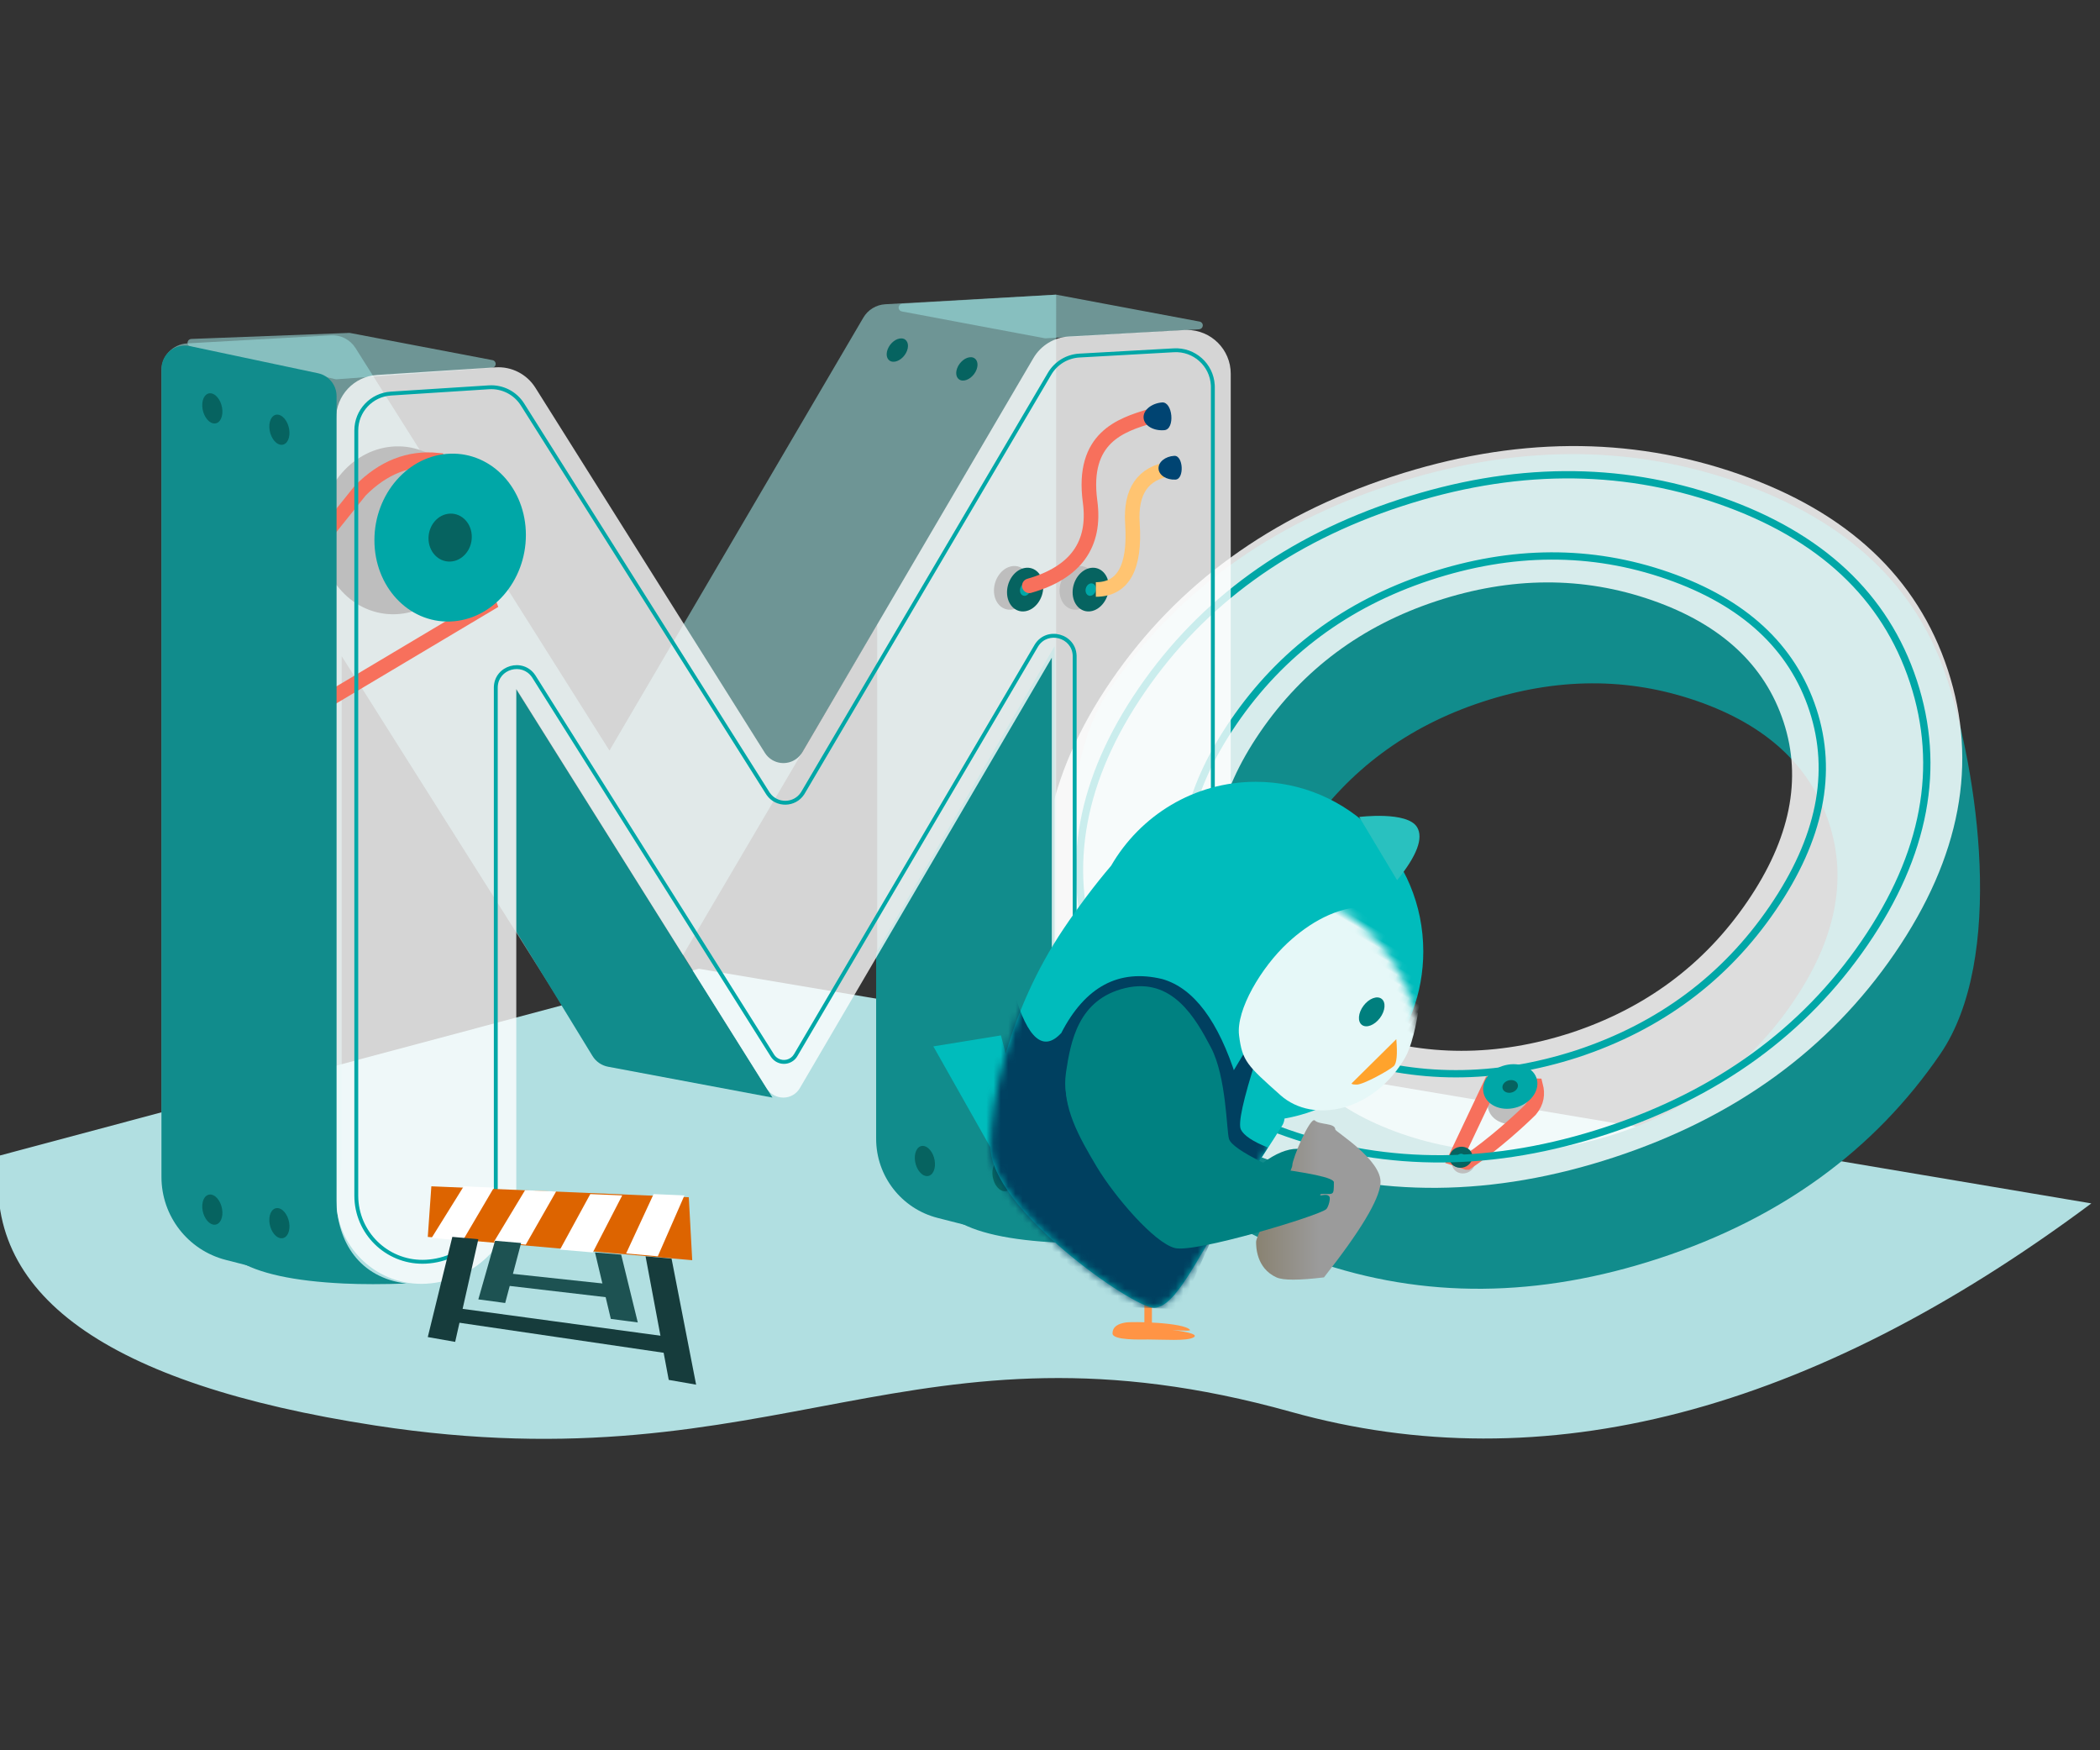 <svg xmlns="http://www.w3.org/2000/svg" xmlns:xlink="http://www.w3.org/1999/xlink" width="288" height="240" viewBox="0 0 288 240">
    <rect x="0" y="0" width="288" height="240" fill="#333333" stroke="none"/>
    <defs>
        <path id="prefix__a" d="M95.092 97.9c14.977-5.214 24.592-14.161 28.845-26.843 4.195-12.768 1.781-25.742-7.24-38.923-9.02-13.181-21.863-22.499-38.527-27.952-16.665-5.453-32.485-5.573-47.462-.36C15.731 9.036 6.156 17.996 1.981 30.704-2.194 43.41.23 56.356 9.251 69.537c9.02 13.181 21.838 22.507 38.453 27.977 16.616 5.47 32.411 5.6 47.388.386zm-11.94-17.446c-9.458 3.293-19.277 3.297-29.454.013-10.237-3.37-18.304-9.363-24.2-17.979-5.896-8.615-7.558-16.837-4.986-24.666 2.573-7.83 8.588-13.39 18.047-16.683 9.459-3.293 19.307-3.254 29.544.116 10.236 3.37 18.303 9.363 24.199 17.979 5.896 8.615 7.543 16.816 4.941 24.602-2.601 7.786-8.631 13.325-18.09 16.618z"/>
        <path id="prefix__c" d="M3.863.818L21.478 4.55c1.479.314 2.537 1.62 2.537 3.13v112.718c0 4.124-3.343 7.467-7.467 7.467-.625 0-1.247-.078-1.852-.233l-5.873-1.504C3.63 124.798 0 120.12 0 114.76V3.95c0-1.767 1.433-3.2 3.2-3.2.223 0 .445.023.663.07z"/>
        <path id="prefix__d" d="M36.461 0C49.151 0 59.44 10.413 59.44 23.259c0 11.482-8.22 21.02-19.028 22.916-.045.354-.138.656-.285.9-1.038 1.722-4.236 6.55-7.349 11.42-4.389 6.867-7.317 13.622-10.272 13.622-2.956 0-22.412-13.622-22.412-22.028 0-6.224 2.394-18.603 10.026-29.952 1.98-2.944 4.243-5.975 6.508-8.626C20.616 4.624 28.005 0 36.461 0z"/>
        <linearGradient id="prefix__f" x1="0%" x2="50%" y1="50%" y2="50%">
            <stop offset="0%" stop-color="#898271"/>
            <stop offset="100%" stop-color="#9B9B9B"/>
        </linearGradient>
    </defs>
    <g fill="none" fill-rule="evenodd">
        <g>
            <path fill="#B1DFE1" d="M.533 118.439c-2.666 18.996 14.49 31.339 51.467 37.028 55.467 8.533 73.684-16.369 125.6-1.867 34.61 9.668 71.192.139 109.745-28.588L96.368 92.837.533 118.439z" transform="translate(-1) translate(.467 40)"/>
            <g>
                <path fill="#118C8C" d="M33.351 4.926c14.977-5.214 30.797-5.094 47.462.36 16.664 5.453 29.507 14.77 38.528 27.951 8.076 11.8 5.745 33.643 2.158 47.25.24-.404.449-.749.625-1.036 1.572-2.561 2.75-4.827 3.536-6.797-.982 4.532-2.947 9.654-5.894 15.367-2.639 5.115-5.592 9.125-8.86 12.03-4.957 4.98-11.473 8.877-19.547 11.688-14.977 5.213-30.773 5.085-47.388-.386-16.615-5.47-29.433-14.796-38.454-27.977-9.02-13.181-5.067-38.861-.893-51.569C8.8 19.1 18.374 10.14 33.351 4.926zM68.37 35.094c-10.237-3.37-20.084-3.41-29.543-.116-9.46 3.292-15.475 8.853-18.047 16.683-2.572 7.829-.91 16.051 4.986 24.666 5.896 8.616 13.962 14.608 24.2 17.979 10.177 3.284 19.995 3.28 29.454-.013C88.88 91 94.91 85.461 97.51 77.675c2.602-7.787.954-15.987-4.942-24.602-5.895-8.616-13.962-14.608-24.199-17.979z" transform="translate(-1) translate(.467 40) matrix(-1 0 0 1 272.14 21.163)"/>
                <g transform="translate(-1) translate(.467 40) matrix(-1 0 0 1 272.14 21.163) translate(2.494)">
                    <mask id="prefix__b" fill="#fff">
                        <use xlink:href="#prefix__a"/>
                    </mask>
                    <use fill="#FFF" fill-opacity=".83" fill-rule="nonzero" xlink:href="#prefix__a"/>
                    <g mask="url(#prefix__b)">
                        <g>
                            <path fill="#BEBEBE" d="M8.616 7.59c-.065-1.666-1.79-3.048-3.865-3.1-2.083-.061-3.727 1.23-3.66 2.9.074 1.676 1.831 3.094 3.912 3.153 2.072.049 3.684-1.28 3.613-2.953zM14.582 14.84c-.013-.794-.732-1.442-1.608-1.45-.877-.008-1.58.628-1.566 1.423.015.797.74 1.452 1.618 1.46.875.007 1.57-.636 1.556-1.432z" transform="rotate(8 -556.077 452.797)"/>
                            <path stroke="#F7705C" stroke-width="2" d="M12.515 14.84c-4.15-2.041-8.178-4.86-9.62-5.937C1.846 7.952 1.58 6.87 1.71 5.731L7.8 4.637l6.225 9.46-1.509.743z" transform="rotate(8 -556.077 452.797)"/>
                            <path fill="#066360" d="M14.817 14.028c-.012-.793-.729-1.44-1.604-1.446-.877-.008-1.58.626-1.568 1.42.013.795.737 1.449 1.614 1.457.875.006 1.572-.636 1.558-1.43z" transform="rotate(8 -556.077 452.797)"/>
                            <path fill="#00A7A7" d="M13.762 14.022c-.004-.265-.244-.481-.536-.484-.292-.002-.526.21-.522.475.005.265.245.482.537.484.292.003.525-.21.52-.475zM8.94 5.425c-.057-1.657-1.774-3.03-3.849-3.082-2.082-.06-3.733 1.224-3.673 2.884.065 1.667 1.815 3.077 3.895 3.134 2.072.049 3.69-1.272 3.627-2.936z" transform="rotate(8 -556.077 452.797)"/>
                            <path fill="#066360" d="M6.265 5.367c-.017-.474-.51-.87-1.104-.885-.594-.016-1.062.354-1.045.829.018.475.514.874 1.108.89.593.015 1.059-.359 1.041-.834z" transform="rotate(8 -556.077 452.797)"/>
                        </g>
                    </g>
                </g>
                <path fill-rule="nonzero" stroke="#00A7A7" d="M35.786 7.452c13.8-4.791 28.378-4.687 43.735.325 15.357 5.012 27.189 13.58 35.501 25.694 8.356 12.177 10.569 24.162 6.684 35.954-3.937 11.71-12.825 19.987-26.696 24.803-13.8 4.791-28.357 4.679-43.668-.349-15.312-5.028-27.12-13.603-35.433-25.717C7.553 55.984 5.332 44.027 9.197 32.293 13.062 20.56 21.913 12.268 35.786 7.452zm7.082 10.327c-10.412 3.63-17.055 9.747-19.889 18.385-2.835 8.642-.974 17.712 5.519 27.213 6.536 9.566 15.48 16.219 26.83 19.961 11.278 3.645 22.162 3.644 32.647-.011 10.414-3.63 17.073-9.724 19.94-18.316 2.866-8.594 1.021-17.638-5.47-27.138-6.537-9.566-15.481-16.219-26.83-19.96-11.346-3.742-22.262-3.79-32.747-.134z" transform="translate(-1) translate(.467 40) matrix(-1 0 0 1 272.14 21.163)"/>
            </g>
            <path fill="#118C8C" d="M33.067 132.8c7.822 1.6 12.354-1.094 13.597-8.083l.001-.174v-.193l.002.183c.098 5.807 3.2 10.667 9.6 11.467-3.265.114-6.109.114-8.534 0-6.92-.325-11.81-1.392-14.666-3.2z" transform="translate(-1) translate(.467 40)"/>
            <g>
                <path fill="#9ADDDD" d="M24.72 118.331V49.58l34.283 54.26c.62.981 1.724 1.55 2.884 1.485l.987-.055 35.288-59.987v68.743c0 6.418 5.203 11.62 11.62 11.62.217 0 .434-.006.65-.018 6.886-.386 12.27-6.082 12.27-12.978V0L99.266 1.314c-1.248.07-2.379.76-3.011 1.839L61.44 62.513 26.609 7.312c-.724-1.147-2.013-1.811-3.367-1.736L3.524 6.682C1.547 6.792 0 8.429 0 10.409V119.44c0 6.464 5.24 11.705 11.705 11.705.218 0 .437-.006.655-.019l.276-.015c6.78-.38 12.084-5.99 12.084-12.78z" opacity=".574" transform="translate(-1) translate(.467 40) translate(22.676 .404)"/>
                <path fill="#9ADDDD" d="M4.089 6.072l21.663-.827c.04-.001.08.002.12.01l19.53 3.723c.29.055.48.335.424.624-.045.237-.244.414-.484.432l-21.321 1.57c-.052.003-.105 0-.156-.012L3.992 7.125c-.287-.065-.468-.35-.403-.637.053-.236.258-.407.5-.416zM101.6 1.243l21.037-1.24c.044-.002.087.001.13.01l19.609 3.68c.29.054.48.333.426.622-.045.24-.249.42-.493.434l-21.037 1.239c-.044.002-.087 0-.13-.008L101.533 2.3c-.29-.055-.48-.334-.425-.623.045-.241.248-.42.492-.434z" opacity=".574" transform="translate(-1) translate(.467 40) translate(22.676 .404)"/>
                <path fill="#118C8C" d="M48.632 87.255l10.481 17.137c.472.773 1.25 1.309 2.14 1.476l22.544 4.231-35.165-55.995v33.151zM108.791 126.796c6.933.71 11.199-2.1 12.797-8.433l.002-.174v-.193l.001.183c1.067 7.55 4.267 11.283 10.667 12.083-3.62-.064-6.642-.153-9.067-.266-6.92-.325-11.72-1.392-14.4-3.2z" transform="translate(-1) translate(.467 40) translate(22.676 .404)"/>
                <path fill="#118C8C" d="M98.013 90.251v25.494c0 5.118 3.469 9.585 8.427 10.851l6.068 1.55c4.28 1.094 8.637-1.49 9.731-5.77.165-.648.249-1.313.249-1.98v-72.19L98.013 90.252z" transform="translate(-1) translate(.467 40) translate(22.676 .404)"/>
                <path fill="#FFF" fill-opacity=".79" fill-rule="nonzero" d="M48.662 122.548V54.073l34.34 54.758c.495.79 1.36 1.268 2.291 1.268.927 0 1.785-.491 2.253-1.291l34.558-59.03v68.742c0 6.417 5.203 11.62 11.62 11.62.217 0 .434-.006.65-.018 6.886-.386 12.27-6.082 12.27-12.978V10.84c0-3.314-2.685-6-6-6-.111 0-.223.003-.335.01l-15.888.89c-2.007.112-3.823 1.222-4.84 2.955l-31.7 54.052c-.837 1.429-2.675 1.908-4.105 1.07-.415-.244-.766-.584-1.022-.991L51.281 12.76c-1.171-1.863-3.268-2.935-5.465-2.794l-16.26 1.046c-3.157.203-5.614 2.824-5.614 5.988v106.934c0 6.464 5.24 11.705 11.705 11.705.218 0 .437-.006.655-.019 6.935-.389 12.36-6.126 12.36-13.072z" transform="translate(-1) translate(.467 40) translate(22.676 .404)"/>
                <g>
                    <g>
                        <path fill="#BEBEBE" d="M2.486 5.971C3.859 5.765 4.97 4.266 4.97 2.624S3.86-.183 2.486.024C1.113.23 0 1.728 0 3.37c0 1.642 1.113 2.806 2.486 2.6z" transform="translate(-1) translate(.467 40) translate(22.676 .404) translate(114.171 11.392) translate(8.995 25.814)"/>
                        <path fill="#066360" d="M4.277 6.208c1.373-.206 2.486-1.705 2.486-3.347S5.65.054 4.277.261C2.904.467 1.792 1.965 1.792 3.608c0 1.642 1.112 2.806 2.485 2.6z" transform="translate(-1) translate(.467 40) translate(22.676 .404) translate(114.171 11.392) translate(8.995 25.814)"/>
                        <path fill="#00A7A7" d="M4.277 4.084c.393-.059.71-.487.71-.956 0-.47-.317-.802-.71-.743-.392.059-.71.487-.71.956 0 .47.318.802.71.743z" transform="translate(-1) translate(.467 40) translate(22.676 .404) translate(114.171 11.392) translate(8.995 25.814)"/>
                    </g>
                    <g>
                        <path stroke="#FFC471" stroke-width="2" d="M10.287 2.436c-3.718.582-5.43 3.083-5.135 7.504.401 6.023-1.27 9.035-5.017 9.035" transform="translate(-1) translate(.467 40) translate(22.676 .404) translate(114.171 11.392) translate(13.839 10.058)"/>
                        <path fill="#004472" d="M11.057 3.91c1.24-.069 1.076-3.327-.163-3.26-1.24.069-2.208.853-2.163 1.753.045.9 1.086 1.575 2.326 1.506z" transform="translate(-1) translate(.467 40) translate(22.676 .404) translate(114.171 11.392) translate(13.839 10.058)"/>
                    </g>
                    <g>
                        <path fill="#BEBEBE" d="M2.486 5.971C3.859 5.765 4.97 4.266 4.97 2.624S3.86-.183 2.486.024C1.113.23 0 1.728 0 3.37c0 1.642 1.113 2.806 2.486 2.6z" transform="translate(-1) translate(.467 40) translate(22.676 .404) translate(114.171 11.392) translate(0 25.814)"/>
                        <path fill="#066360" d="M4.277 6.208c1.373-.206 2.486-1.705 2.486-3.347S5.65.054 4.277.261C2.904.467 1.792 1.965 1.792 3.608c0 1.642 1.112 2.806 2.485 2.6z" transform="translate(-1) translate(.467 40) translate(22.676 .404) translate(114.171 11.392) translate(0 25.814)"/>
                        <path fill="#00A7A7" d="M4.277 4.084c.393-.059.71-.487.71-.956 0-.47-.317-.802-.71-.743-.392.059-.71.487-.71.956 0 .47.318.802.71.743z" transform="translate(-1) translate(.467 40) translate(22.676 .404) translate(114.171 11.392) translate(0 25.814)"/>
                    </g>
                    <g>
                        <path stroke="#F7705C" stroke-linecap="round" stroke-width="2" d="M6.369 2.99C3.323 5.58-1.073 9.26 3.472 16.915 6.502 22.02 5.448 26.647.31 30.797" transform="translate(-1) translate(.467 40) translate(22.676 .404) translate(114.171 11.392) rotate(23 8.15 40.817)"/>
                        <path fill="#004472" d="M9.025 3.913c1.316-.7-.475-4.069-1.79-3.37-1.316.7-1.982 2.022-1.487 2.952.494.93 1.962 1.118 3.277.418z" transform="translate(-1) translate(.467 40) translate(22.676 .404) translate(114.171 11.392) rotate(23 8.15 40.817)"/>
                    </g>
                </g>
                <g transform="translate(-1) translate(.467 40) translate(22.676 .404) translate(2.768 20.758)">
                    <path fill="#BEBEBE" d="M29.338 23.06c5.736-.197 10.387-5.508 10.387-11.862S35.075-.148 29.338.048C23.6.245 18.95 5.555 18.95 11.91c0 6.354 4.651 11.346 10.388 11.15z"/>
                    <ellipse cx="4.869" cy="36.385" stroke="#F5A623" rx="4.869" ry="4.931"/>
                    <path stroke="#F7705C" stroke-width="2" d="M3.246 32.962C13.87 19.437 20.953 10.487 24.494 6.111c3.148-3.182 6.69-4.575 10.624-4.177l7.083 19.691L9.148 41.316l-5.902-8.354z"/>
                    <g transform="translate(2.707 32.077)">
                        <ellipse cx="4.916" cy="5.085" fill="#00C5C4" stroke="#00C5C4" rx="4.869" ry="4.931"/>
                        <ellipse cx="4.916" cy="5.085" stroke="#F5A623" rx="1.623" ry="1.644"/>
                    </g>
                    <g>
                        <path fill="#00A7A7" d="M10.433 23.436c5.737-.197 10.387-5.507 10.387-11.862C20.82 5.22 16.17.228 10.433.424 4.696.621.046 5.931.046 12.286c0 6.354 4.65 11.346 10.387 11.15z" transform="translate(26.391 .623)"/>
                        <path fill="#066360" d="M10.433 15.217c1.639-.056 2.968-1.573 2.968-3.389 0-1.815-1.33-3.241-2.968-3.185-1.64.056-2.968 1.573-2.968 3.389 0 1.815 1.329 3.242 2.968 3.185z" transform="translate(26.391 .623)"/>
                    </g>
                </g>
                <path fill="#00A7A7" fill-rule="nonzero" d="M138.827 7.362l-12.954.723c-1.781.1-3.394 1.083-4.3 2.62l-33.809 57.43-.068.11c-.984 1.517-3.227 1.551-4.263.056l-.072-.108-33.622-53.28c-1.042-1.651-2.903-2.601-4.852-2.476l-13.442.861c-2.808.18-4.992 2.51-4.992 5.323v104.92c0 .173.004.347.014.52.288 5.15 4.697 9.093 9.848 8.806 5.5-.308 9.802-4.857 9.802-10.366V53.906l.003-.126c.095-2.437 3.3-3.357 4.686-1.333l.069.105 32.688 51.924c.182.289.43.53.725.703 1.015.597 2.323.257 2.92-.758l32.973-56.106.067-.11c1.34-2.087 4.627-1.196 4.723 1.29l.002.126v68.507c0 .172.005.344.014.516.286 5.104 4.654 9.01 9.758 8.725 5.45-.304 9.713-4.812 9.713-10.27V12.687c0-.1-.003-.198-.008-.297-.165-2.941-2.682-5.192-5.623-5.028zm5.09 5.057c.005.09.008.179.008.268v104.412c0 5.175-4.042 9.45-9.21 9.738-4.81.268-8.926-3.413-9.195-8.223-.01-.162-.014-.324-.014-.486V49.61l-.002-.136c-.116-3.01-4.084-4.084-5.71-1.548l-.073.118-32.973 56.105c-.448.762-1.428 1.017-2.19.57-.22-.13-.407-.311-.544-.528L51.321 52.26l-.075-.114c-1.677-2.447-5.544-1.336-5.66 1.625l-.002.136v68.595c0 5.226-4.082 9.542-9.3 9.833-4.856.271-9.013-3.446-9.284-8.303-.01-.163-.014-.327-.014-.49V18.62c0-2.532 1.966-4.629 4.493-4.79l13.442-.862c1.754-.112 3.429.742 4.367 2.228l33.628 53.29.078.118c1.253 1.807 3.96 1.765 5.156-.08l.074-.12 33.81-57.43c.814-1.383 2.266-2.268 3.868-2.357l12.955-.724c2.647-.147 4.912 1.878 5.06 4.525z" transform="translate(-1) translate(.467 40) translate(22.676 .404)"/>
                <g transform="translate(-1) translate(.467 40) translate(22.676 .404) translate(0 6.228)">
                    <use fill="#118C8C" xlink:href="#prefix__c"/>
                </g>
            </g>
            <path fill="#066360" d="M29.475 17.946c.758.385 1.452-.175 1.55-1.251.098-1.076-.437-2.261-1.195-2.647-.758-.386-1.452.174-1.55 1.25-.098 1.077.437 2.262 1.195 2.648zM38.672 20.872c.758.386 1.452-.174 1.55-1.25.098-1.077-.436-2.262-1.194-2.648-.758-.385-1.452.175-1.55 1.251-.098 1.076.437 2.261 1.194 2.647zM29.475 127.812c.758.386 1.452-.174 1.55-1.25.098-1.077-.437-2.262-1.195-2.647-.758-.386-1.452.174-1.55 1.25-.098 1.077.437 2.262 1.195 2.647zM38.672 129.672c.758.386 1.452-.174 1.55-1.25.098-1.077-.436-2.262-1.194-2.648-.758-.385-1.452.175-1.55 1.251-.098 1.076.437 2.261 1.194 2.647zM127.198 121.147c.758.385 1.452-.175 1.55-1.251.098-1.076-.437-2.261-1.195-2.647-.758-.386-1.452.174-1.55 1.25-.098 1.077.437 2.262 1.195 2.648zM137.837 123.222c.758.386 1.452-.174 1.55-1.25.098-1.076-.437-2.262-1.195-2.647-.758-.386-1.452.174-1.55 1.25-.098 1.077.437 2.262 1.195 2.647z" transform="translate(-1) translate(.467 40)"/>
        </g>
        <g>
            <path fill="#B1DFE1" d="M.739 18.773c-1.933 1.928-.47 4.897 9.187 6.723 19.049 3.606 30.932 2.043 32.246.881 1.271-1.152.806-3.177-10.194-5.702-5.156-1.15-7.79-.834-15.716-.673" transform="translate(-1) translate(56.467 162.667)"/>
            <path fill="#DD6400" d="M3.2 6.936L39.467 10.133 38.996 1.5 3.69 0z" transform="translate(-1) translate(56.467 162.667)"/>
            <path fill="#FFF" d="M12.267 7.62L16.64 8 20.8.711 16.543.533zM21.333 8.681L25.833 9.067 29.867 1.247 25.486 1.067zM30.4 9.21L34.745 9.6 38.4 1.25 34.171 1.067zM3.733 7.069L7.983 7.467 12.267.184 8.132 0z" transform="translate(-1) translate(56.467 162.667)"/>
            <path fill="#163C3C" d="M6.955 21.333L3.2 20.672 6.567 6.933 10.133 7.254z" transform="translate(-1) translate(56.467 162.667)"/>
            <path fill="#163C3C" d="M5.867 18.464L36.267 22.933 36.158 20.632 5.978 16.533z" transform="translate(-1) translate(56.467 162.667)"/>
            <path fill="#1D5252" d="M13.817 16L10.133 15.506 12.424 7.467 16 7.774zM28.303 18.183L32 18.667 29.722 9.367 26.133 9.067z" transform="translate(-1) translate(56.467 162.667)"/>
            <path fill="#1D5252" d="M12.267 13.408L29.867 15.467 29.817 13.609 12.325 11.733z" transform="translate(-1) translate(56.467 162.667)"/>
            <path fill="#163C3C" d="M36.245 26.544L40 27.2 36.633 9.918 33.067 9.6z" transform="translate(-1) translate(56.467 162.667)"/>
        </g>
        <path fill="#066360" d="M133 52.182c.736.047 1.601-.632 1.932-1.515.33-.884.002-1.638-.735-1.685-.736-.047-1.6.631-1.932 1.515-.33.884-.001 1.638.735 1.685zM123.463 49.602c.737.047 1.602-.631 1.932-1.515.331-.883.002-1.638-.734-1.685-.737-.047-1.602.632-1.932 1.515-.331.884-.002 1.638.734 1.685z" transform="translate(-1)"/>
        <g transform="translate(-1) translate(129 107.2)">
            <path fill="#FF9445" d="M28.944 68.28L28.944 75.258 29.978 74.886 29.978 67.472z"/>
            <path fill="#FF9445" d="M26.353 74.146c.968-.165 8.05-.018 8.844 1.01.109.142-.699.142-2.423 0 2.552.334 3.523.678 2.91 1.031-.918.53-4.088.283-6.223.283-.94 0-4.885.145-4.885-.824 0-.968.809-1.335 1.777-1.5z"/>
            <path fill="#00BCBC" d="M9.271 34.774L0 36.28 10.589 55.016 14.472 55.016z"/>
            <g transform="translate(7.753)">
                <mask id="prefix__e" fill="#fff">
                    <use xlink:href="#prefix__d"/>
                </mask>
                <use fill="#00BCBC" xlink:href="#prefix__d"/>
                <path fill="#004060" d="M35.042 36.906l-1.847 3.08c-1.24.213-1.958.932-2.155 2.157-.198 1.225.008 3.689.616 7.392l4.926 3.08 1.54-2.464c-2.053-.821-3.285-1.643-3.695-2.464-.411-.822.307-4.107 2.155-9.857l-1.54-.924zM26.114 72.328l4.002-8.933-20.32-28.953c-2.463 2.67-4.618.822-6.465-5.544-3.387 3.388-4.618 17.865-4.003 23.717.41 3.901 6.774 10.37 19.089 19.405l7.697.308z" mask="url(#prefix__e)"/>
                <path fill="#E6F8F8" d="M46.281 42.164C49.874 42.145 57.24 38.696 59 37.68c.582-.335 2.922-2.284 3.4-4.82.44-2.34.146-3.847-.906-5.668-2.024-3.505-5.836-5.656-9.67-6.843-4.625-1.43-11.479-1.575-14.324.572-2.845 2.147-3.016 3.031-4.259 9.007-1.243 5.975 4.606 12.282 13.041 12.237z" mask="url(#prefix__e)" transform="rotate(-60 47.835 30.726)"/>
                <path fill="#004060" d="M9.796 34.442c3.284-6.365 7.902-8.83 13.855-7.392 4.31 1.232 7.697 5.75 10.16 13.553l-2.155 1.54-21.244-5.853-.616-1.848z" mask="url(#prefix__e)"/>
            </g>
            <path fill="#29C1BF" d="M58.405 4.823s6.598-.832 7.938 1.403c.894 1.49-.02 3.913-2.738 7.268l-5.2-8.671z"/>
            <ellipse cx="60.123" cy="31.547" fill="#007F7E" rx="1.406" ry="2.241" transform="rotate(37 60.123 31.547)"/>
            <path fill="#FFA32C" d="M63.493 35.293c.18 2.096.06 3.33-.358 3.706-.627.562-4.129 2.522-5.071 2.522-.628 0-.83-.087-.603-.263l6.032-5.965z"/>
            <path fill="#008181" d="M38.094 36.474c-2.11-4.032-5.302-9.727-11.77-8.19-6.467 1.537-7.488 7.318-8.129 11.55-.64 4.23 1.76 8.398 4.205 12.401 2.446 4.003 7.98 10.342 10.838 11.013 2.86.67 20.067-4.427 20.92-5.282.313-.315.597-1.446.431-1.675-.387-.534-1.284 0-1.284-.257s1.292.041 1.667-.204c.21-.137.23-.506.23-1.488 0-.917-5.476-1.752-5.282-2.107.558-1.018 2.907-.392 2.82-.852-.103-.557-2.014-1.06-2.82-1.06-1.393 0-2.958.637-4.695 1.912-2.883-1.429-4.44-2.513-4.673-3.254-.349-1.11-.349-8.476-2.458-12.507z"/>
            <path fill="url(#prefix__f)" d="M49.23 52.591c0-.922 2.481-6.76 3.101-6.146.62.615 2.792.308 2.792 1.23 0 .298 6.447 4.18 6.204 7.375-.173 2.257-2.757 6.56-7.755 12.906-3.432.414-5.603.414-6.514 0-2.809-1.276-2.791-4.309-2.791-4.86 0-1.23 4.963-9.583 4.963-10.505z"/>
            <path fill="#008181" d="M37.97 36.822c-2.092-4.083-5.258-9.852-11.672-8.295-6.413 1.557-7.425 7.412-8.06 11.697-.636 4.286 1.744 8.507 4.17 12.56 2.425 4.055 7.911 10.475 10.746 11.155 2.835.68 19.899-4.484 20.744-5.35.311-.319.592-1.465.428-1.696-.384-.542-1.273 0-1.273-.26 0-.261 1.281.041 1.653-.207.207-.14.227-.513.227-1.507 0-.62-3.297-1.33-9.892-2.134-2.86-1.447-4.404-2.546-4.634-3.296-.346-1.125-.346-8.584-2.438-12.667z"/>
        </g>
    </g>
</svg>
